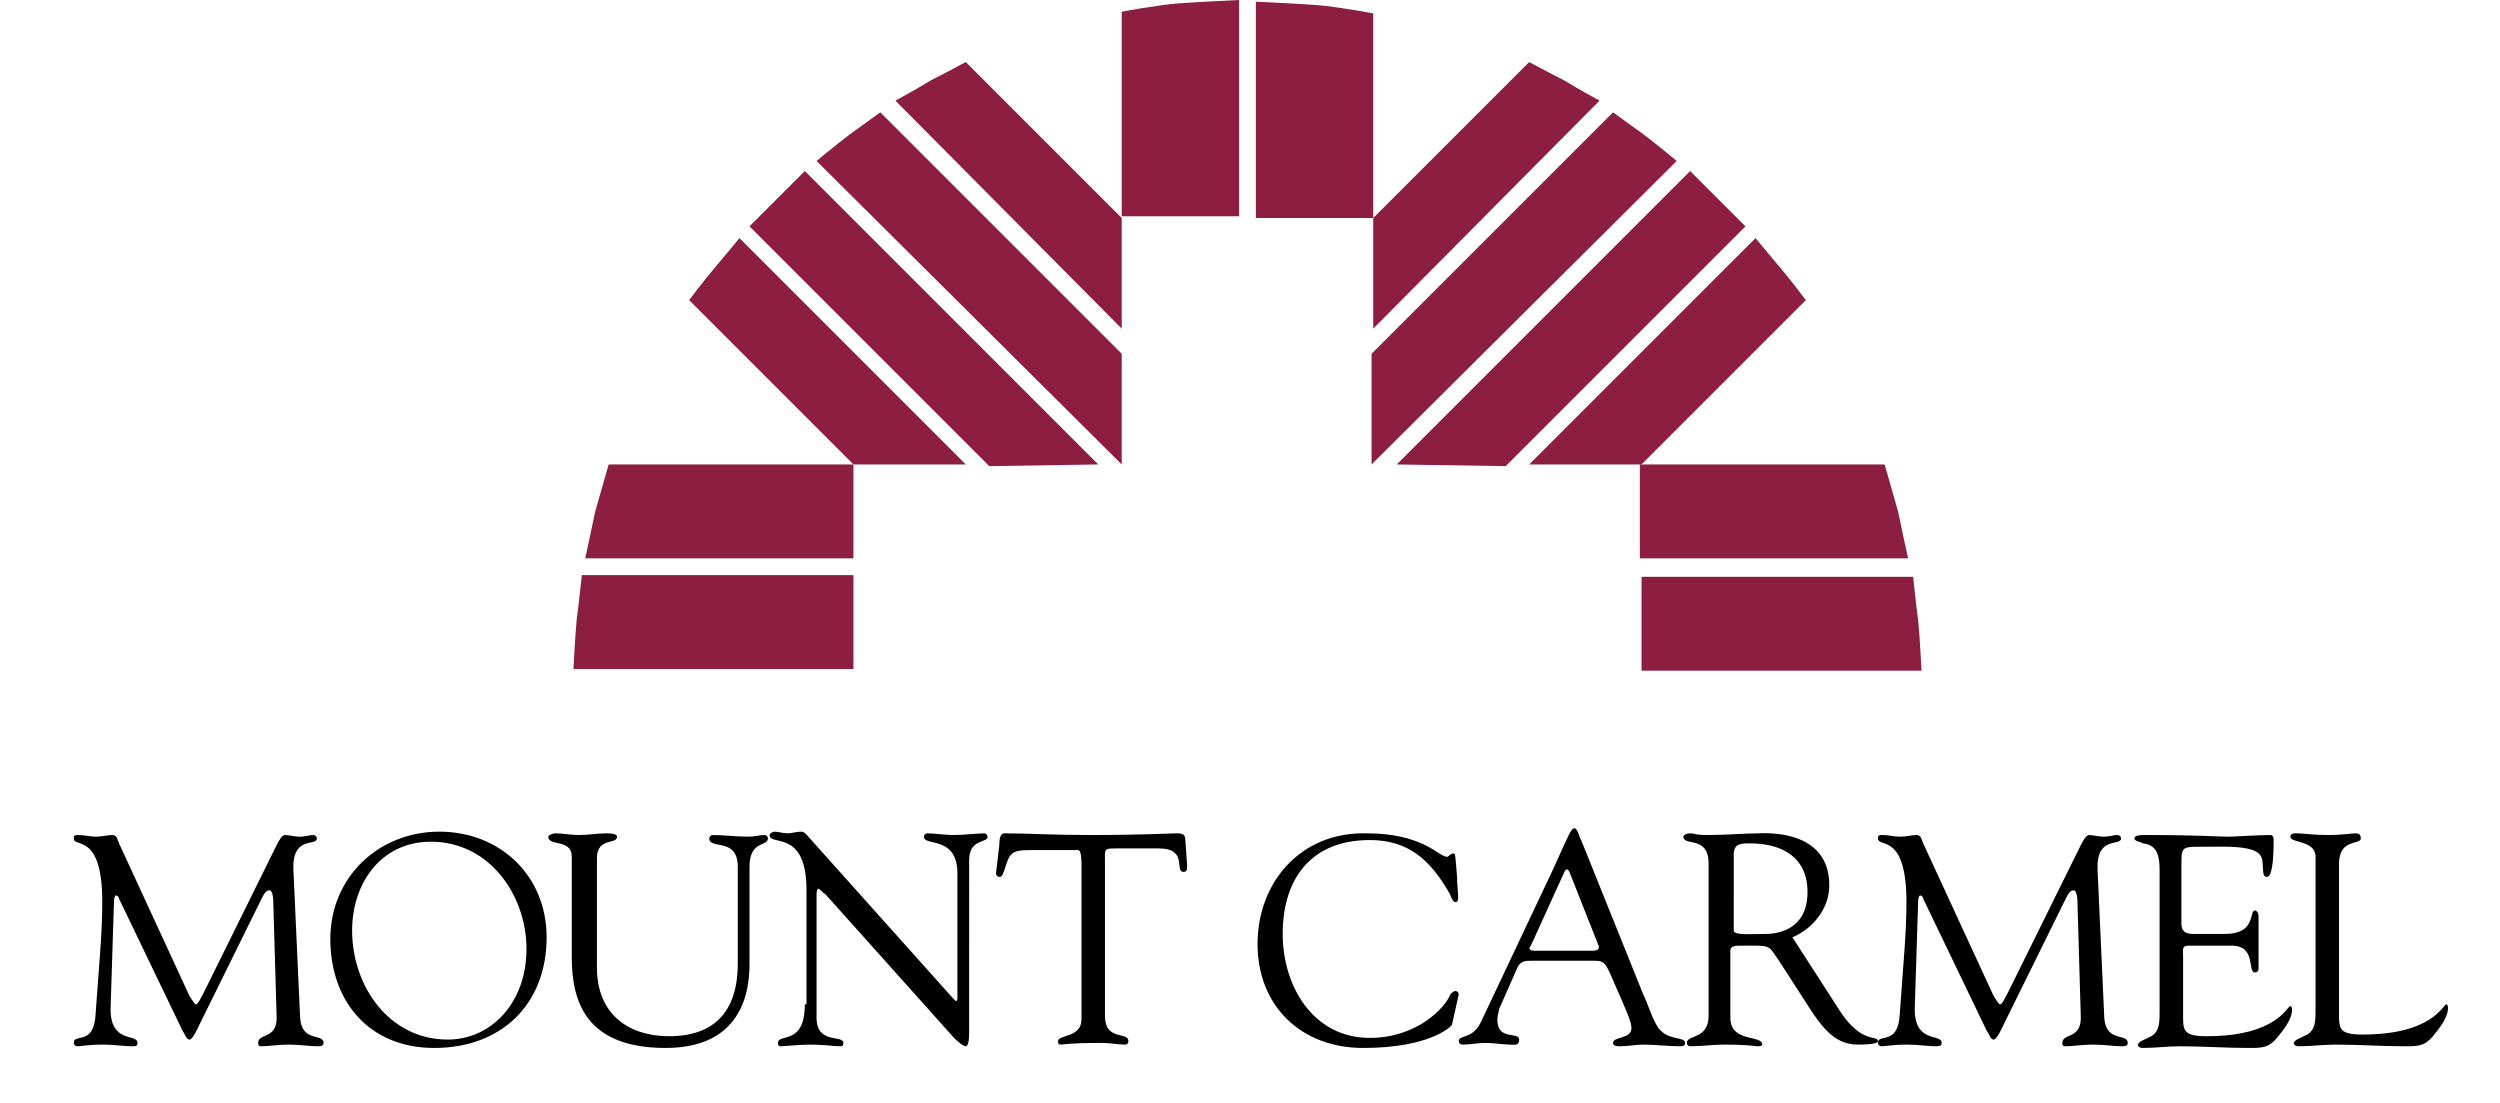 <?xml version="1.0" encoding="UTF-8"?>
<svg xmlns="http://www.w3.org/2000/svg" onmouseup="{ if(window.parent.document.onmouseup) window.parent.document.onmouseup(arguments[0]);}" xml:space="preserve" style="enable-background:new 0 0 149.1 65.8;" viewBox="0 0 149.1 65.8" y="0px" x="0px" id="Layer_1" version="1.1" xmlns:xlink="http://www.w3.org/1999/xlink"><style type="text/css">
	.st0{clip-path:url(#SVGID_00000159457518441791887660000010222135448703762108_);}
	.st1{clip-path:url(#SVGID_00000133517585052226854310000016435743092302536576_);}
	.st2{fill-rule:evenodd;clip-rule:evenodd;}
	.st3{clip-path:url(#SVGID_00000139998040280369256250000009356812063517410723_);}
	.st4{clip-path:url(#SVGID_00000020360198572935832760000000021415011391107715_);}
	.st5{clip-path:url(#SVGID_00000056394935683477253660000009396257955942611132_);}
	.st6{clip-path:url(#SVGID_00000099654257600630645890000007311277881141050755_);}
	.st7{clip-path:url(#SVGID_00000155839370582902340400000018083300013753604248_);}
	.st8{clip-path:url(#SVGID_00000183968995154802835760000009902371445567615371_);}
	.st9{clip-path:url(#SVGID_00000121244136669281427690000010156572531331712385_);}
	.st10{clip-path:url(#SVGID_00000160159886793420442570000017610516650887905469_);}
	.st11{clip-path:url(#SVGID_00000075126658466944868480000008424204095203617198_);}
	.st12{clip-path:url(#SVGID_00000134927901514771209050000015872338084111408538_);}
	.st13{fill:#8B1E41;}
	.st14{clip-path:url(#SVGID_00000129890032114052270710000005498323346331442830_);}
	.st15{clip-path:url(#SVGID_00000124140542410682366990000006680535066221862315_);}
	.st16{clip-path:url(#SVGID_00000013890169844125823290000006871507562812785564_);}
	.st17{clip-path:url(#SVGID_00000165955683989810043070000015184722107144505749_);}
	.st18{clip-path:url(#SVGID_00000145025659619886594750000015406695195360524199_);}
	.st19{clip-path:url(#SVGID_00000147898801292058949780000008588142765232365753_);}
	.st20{clip-path:url(#SVGID_00000134949263536569721870000008792519999874830776_);}
	.st21{clip-path:url(#SVGID_00000103245485718149275460000004264728020960039359_);}
	.st22{clip-path:url(#SVGID_00000037651301222514272890000006990424079051348622_);}
	.st23{clip-path:url(#SVGID_00000078014907166256682240000016391979894184025526_);}
	.st24{clip-path:url(#SVGID_00000047041186478574703730000018256581373146198431_);}
	.st25{clip-path:url(#SVGID_00000079470918999262154070000017792001633928956556_);}
	.st26{clip-path:url(#SVGID_00000149370410450292234830000001321987275826207671_);}
</style><g><g><defs><rect data-cppathid="10000" height="65.8" width="149.1" id="SVGID_1_"/></defs><clipPath id="SVGID_00000022533298843964499170000016308406455966540976_"><use style="overflow:visible;" xlink:href="#SVGID_1_"/></clipPath><g style="clip-path:url(#SVGID_00000022533298843964499170000016308406455966540976_);"><path data-cppathid="10001" d="M17.5,51.9c-0.1-2.1,1.4-1.4,1.4-1.9c0-0.1-0.1-0.2-0.2-0.2c-0.3,0-0.4,0.1-0.9,0.1c-0.1,0-0.7-0.1-0.8-0.1     c-0.2,0-0.4,0.4-0.5,0.6l-4.2,8.5c-0.3,0.6-0.5,1-0.6,1s-0.2-0.2-0.4-0.5l-4.2-9.1C7,50.1,7,49.8,6.7,49.8s-0.6,0.1-1,0.1     c-0.3,0-0.7-0.1-1-0.1c-0.2,0-0.3,0-0.3,0.2c0,0.6,1.7-0.4,1.7,3.8c0,1.9-0.2,3.8-0.4,6.7c-0.1,1.9-1.3,1.1-1.3,1.7     c0,0.1,0.1,0.2,0.2,0.2c0.3,0,0.6-0.1,1.6-0.1c0.5,0,1.3,0.1,1.6,0.1s0.4,0,0.4-0.2c0-0.6-1.7,0.1-1.6-2.2l0.2-6.3     c0-0.2,0.1-0.3,0.1-0.3c0.1,0,0.2,0.1,0.2,0.2l3.8,7.9c0.1,0.1,0.2,0.5,0.4,0.5s0.5-0.7,0.6-0.9l3.7-7.5c0.2-0.4,0.3-0.5,0.5-0.5     c0.1,0,0.2,0.3,0.2,0.7l0.2,6.9c0,1.3-1.1,0.9-1.1,1.5c0,0.1,0,0.2,0.2,0.2c0.4,0,1-0.1,1.6-0.1c0.7,0,1.3,0.1,1.7,0.1     c0.2,0,0.4,0,0.4-0.2c0-0.6-1.3,0-1.4-1.5L17.5,51.9z"/></g></g></g><g><g><defs><rect data-cppathid="10002" height="65.8" width="149.1" id="SVGID_00000072976771752751424800000017470431226331631257_"/></defs><clipPath id="SVGID_00000010302573383848928170000001148994789447935419_"><use style="overflow:visible;" xlink:href="#SVGID_00000072976771752751424800000017470431226331631257_"/></clipPath><g style="clip-path:url(#SVGID_00000010302573383848928170000001148994789447935419_);"><path data-cppathid="10003" d="M25.7,50.2c3.5,0,5.7,3.2,5.7,6.4S29.3,62,26.7,62c-3.5,0-5.7-3.2-5.7-6.5C21,52.7,22.7,50.2,25.7,50.2      M25.9,62.5c4,0,6.7-2.6,6.7-6.6c0-3.7-2.8-6.3-6.4-6.3s-6.5,2.7-6.5,6.4S22,62.5,25.9,62.5" class="st2"/></g></g></g><g><g><defs><rect data-cppathid="10004" height="65.8" width="149.1" id="SVGID_00000155147205558575577890000002159673593299330962_"/></defs><clipPath id="SVGID_00000032633898795700078180000001136988621701474963_"><use style="overflow:visible;" xlink:href="#SVGID_00000155147205558575577890000002159673593299330962_"/></clipPath><g style="clip-path:url(#SVGID_00000032633898795700078180000001136988621701474963_);"><path data-cppathid="10005" d="M35.6,51.2c0-1.3,1.2-0.8,1.2-1.3c0-0.2-0.5-0.2-0.6-0.2c-0.6,0-1.1,0.1-1.7,0.1c-0.5,0-0.9-0.1-1.4-0.1     c-0.1,0-0.4,0.1-0.4,0.2c0,0.6,1.4,0.1,1.4,1.2v6c0,2.7,0.9,5.4,5.6,5.4c5.2,0,5-4.4,5-5.3v-5.5c0-1.6,1.1-1.2,1.1-1.7     c0-0.1-0.1-0.2-0.2-0.2c-0.3,0-0.6,0.1-1,0.1c-0.7,0-1.4-0.1-2.1-0.1c-0.1,0-0.2,0.1-0.2,0.2c0,0.7,1.7-0.1,1.7,1.7v5.8     c0,2.1-0.8,4.3-4.1,4.3c-2.4,0-4.3-1.3-4.3-4.1C35.6,57.7,35.6,51.2,35.6,51.2z"/></g></g></g><g><g><defs><rect data-cppathid="10006" height="65.8" width="149.1" id="SVGID_00000054978642095901914190000004645895113281067952_"/></defs><clipPath id="SVGID_00000072999675885841583310000017077240650122782851_"><use style="overflow:visible;" xlink:href="#SVGID_00000054978642095901914190000004645895113281067952_"/></clipPath><g style="clip-path:url(#SVGID_00000072999675885841583310000017077240650122782851_);"><path data-cppathid="10007" d="M48,59.9c0,2.5-1.6,1.7-1.6,2.3c0,0.1,0,0.2,0.2,0.2c0.1,0,1.1-0.1,1.7-0.1c0.9,0,1.4,0.1,1.8,0.1c0.2,0,0.2-0.1,0.2-0.2     c0-0.5-1.6,0.1-1.6-1.5v-7.3c0-0.4,0.1-0.4,0.1-0.4c0.1,0,0.3,0.3,0.4,0.3l7.7,8.6c0.4,0.4,0.6,0.5,0.7,0.5s0.2-0.2,0.2-0.8V51.3     c0-1.3,1.1-1,1.1-1.4c0-0.1-0.1-0.2-0.2-0.2c-0.4,0-1.2,0.1-1.8,0.1s-1.1-0.1-1.6-0.1c-0.1,0-0.2,0.1-0.2,0.2c0,0.6,2-0.1,2,2.2     v7.4c0,0.1,0,0.2-0.1,0.2l-0.2-0.2L48.3,50c-0.1-0.1-0.3-0.4-0.5-0.4c-0.3,0-0.6,0.1-0.8,0.1c-0.3,0-0.6-0.1-0.8-0.1     c-0.1,0-0.3,0.1-0.3,0.2c0,0.7,2.2-0.4,2.2,3.3v6.8L48,59.9L48,59.9z"/></g></g></g><g><g><defs><rect data-cppathid="10008" height="65.8" width="149.1" id="SVGID_00000155835861060121186010000009738963086072214973_"/></defs><clipPath id="SVGID_00000116922750755949969510000002092051433632018076_"><use style="overflow:visible;" xlink:href="#SVGID_00000155835861060121186010000009738963086072214973_"/></clipPath><g style="clip-path:url(#SVGID_00000116922750755949969510000002092051433632018076_);"><path data-cppathid="10009" d="M64.5,60.8c0,1.1-1.4,0.9-1.4,1.3c0,0.2,0.1,0.2,0.2,0.2s0.4-0.1,2.4-0.1c0.5,0,1,0.1,1.4,0.1c0.2,0,0.2-0.2,0.2-0.2     c0-0.6-1.4,0-1.4-1.5v-9.1c0-0.9-0.1-0.9,0.7-0.9h2.5c1.8,0,0.9,1.4,1.5,1.4c0.2,0,0.2-0.2,0.2-0.4l-0.1-1.4     c0-0.4-0.1-0.5-0.5-0.5s-2,0.1-5.2,0.1c-2.3,0-3.7-0.1-5.1-0.1c-0.3,0-0.3,0.5-0.3,0.7l-0.2,1.7c0,0.1,0.1,0.2,0.2,0.2     c0.2,0,0.2-0.2,0.3-0.4c0.3-1,0.4-1.2,1.5-1.2h2.9c0.2,0,0.2,0.7,0.2,0.8L64.5,60.8L64.5,60.8z"/></g></g></g><g><g><defs><rect data-cppathid="10010" height="65.8" width="149.1" id="SVGID_00000152239028706795974980000005386735857952005252_"/></defs><clipPath id="SVGID_00000137128058624656847690000002101176774381189788_"><use style="overflow:visible;" xlink:href="#SVGID_00000152239028706795974980000005386735857952005252_"/></clipPath><g style="clip-path:url(#SVGID_00000137128058624656847690000002101176774381189788_);"><path data-cppathid="10011" d="M75,56.3c0,3.7,2.6,6.2,6.3,6.2c4,0,5.3-1.3,5.3-1.4l0.4-1.8c0-0.1-0.1-0.2-0.2-0.2s-0.2,0.1-0.3,0.2     c-0.3,0.8-2,2.6-4.8,2.6c-3.4,0-5.2-3.1-5.2-6.2c0-3.3,1.7-5.6,5.2-5.6c2.3,0,3.6,1.2,4.7,3.1c0.1,0.1,0.2,0.6,0.4,0.6     c0.3,0,0.1-0.6,0.1-1.5c-0.1-1.2-0.1-1.4-0.2-1.4c-0.2,0-0.3,0.2-0.4,0.2c-0.5,0-1.4-1.4-4.8-1.4C77.6,49.6,75,52.6,75,56.3"/></g></g></g><g><g><defs><rect data-cppathid="10012" height="65.8" width="149.1" id="SVGID_00000101069756046787796200000000825762630182434180_"/></defs><clipPath id="SVGID_00000018936420335900631210000004866020429089918102_"><use style="overflow:visible;" xlink:href="#SVGID_00000101069756046787796200000000825762630182434180_"/></clipPath><g style="clip-path:url(#SVGID_00000018936420335900631210000004866020429089918102_);"><path data-cppathid="10013" d="M93.3,52c0.1-0.2,0.2-0.2,0.3,0l1.7,4.3c0.1,0.2,0.1,0.4-0.3,0.4h-3.5c-0.2,0-0.4-0.1-0.2-0.3L93.3,52z      M96.7,59.6c0.2,0.5,0.6,1.3,0.6,1.7c0,0.7-1.1,0.5-1.1,0.9c0,0.2,0.3,0.2,0.4,0.2c0.5,0,1-0.1,1.4-0.1c0.7,0,1.5,0.1,2.2,0.1     c0.1,0,0.3,0,0.3-0.2c0-0.4-1-0.1-1.6-0.9c-0.4-0.6-0.6-1.4-0.9-2l-3.7-9.2c-0.1-0.1-0.2-0.7-0.4-0.7s-0.3,0.3-1.3,2.5L88.3,61     c-0.5,1-1.3,0.7-1.3,1.1c0,0.1,0.1,0.2,0.2,0.2c0.5,0,0.9-0.1,1.4-0.1s1,0.1,1.5,0.1c0.2,0,0.5,0.1,0.5-0.3     c0-0.5-1.3,0.1-1.3-1.2c0-0.2,0.1-0.5,0.1-0.6l1.1-2.5c0.2-0.4,0.5-0.4,0.8-0.4h3.9c0.5,0,0.6,0.3,0.8,0.7L96.7,59.6z" class="st2"/></g></g></g><g><g><defs><rect data-cppathid="10014" height="65.8" width="149.1" id="SVGID_00000116931462530896072320000004657845815750124465_"/></defs><clipPath id="SVGID_00000160163115940718746530000012783393863239390122_"><use style="overflow:visible;" xlink:href="#SVGID_00000116931462530896072320000004657845815750124465_"/></clipPath><g style="clip-path:url(#SVGID_00000160163115940718746530000012783393863239390122_);"><path data-cppathid="10015" d="M106.9,55.9c1.2-0.5,2.2-1.7,2.2-3.1c0-3.4-3.9-3.1-4.2-3.1c-0.9,0-1.9,0.1-3,0.1c-0.9,0-0.8-0.1-1.1-0.1     c-0.2,0-0.4,0.1-0.4,0.2c0,0.6,1.5-0.1,1.5,1.6v9.1c0,1.4-1.3,1.1-1.3,1.6c0,0.1,0.1,0.2,0.2,0.2c0.7,0,1.4-0.1,2-0.1     c1.5,0,1.9,0.1,2,0.1s0.3,0,0.3-0.1c0-0.6-1.9-0.1-1.9-1.6v-3.8c0-0.2-0.1-0.5,0.5-0.5c2,0,1.7-0.1,2.4,0.9l2,3.1     c0.7,1,1.4,1.9,2.7,1.9c0.2,0,1.2,0,1.2-0.2c0-0.4-0.9,0.2-2.2-1.7C109.8,60.4,106.9,55.9,106.9,55.9z M103.4,51     c0-0.7,0.4-0.7,1-0.7c1.7,0,3.4,0.7,3.4,2.9s-1.7,2.5-2.5,2.5s-1.9,0.1-1.9-0.2V51z" class="st2"/></g></g></g><g><g><defs><rect data-cppathid="10016" height="65.8" width="149.1" id="SVGID_00000181806345070189760860000003884919668007738797_"/></defs><clipPath id="SVGID_00000054984801941315882860000010488326955864212137_"><use style="overflow:visible;" xlink:href="#SVGID_00000181806345070189760860000003884919668007738797_"/></clipPath><g style="clip-path:url(#SVGID_00000054984801941315882860000010488326955864212137_);"><path data-cppathid="10017" d="M125.1,51.9c-0.1-2.1,1.4-1.4,1.4-1.9c0-0.1-0.1-0.2-0.2-0.2c-0.3,0-0.4,0.1-0.9,0.1c-0.1,0-0.7-0.1-0.8-0.1     c-0.2,0-0.4,0.4-0.5,0.6l-4.2,8.5c-0.3,0.6-0.5,1-0.6,1s-0.2-0.2-0.4-0.5l-4.2-9.1c-0.1-0.2-0.1-0.5-0.4-0.5s-0.6,0.1-1,0.1     c-0.3,0-0.7-0.1-1-0.1c-0.2,0-0.3,0-0.3,0.2c0,0.6,1.7-0.4,1.7,3.8c0,1.9-0.2,3.8-0.4,6.7c-0.1,1.9-1.3,1.1-1.3,1.7     c0,0.1,0.1,0.2,0.2,0.2c0.3,0,0.6-0.1,1.6-0.1c0.5,0,1.3,0.1,1.6,0.1c0.2,0,0.4,0,0.4-0.2c0-0.6-1.7,0.1-1.6-2.2l0.2-6.3     c0-0.2,0.1-0.3,0.1-0.3c0.1,0,0.2,0.1,0.2,0.2l3.8,7.9c0.1,0.1,0.2,0.5,0.4,0.5s0.5-0.7,0.6-0.9l3.7-7.5c0.2-0.4,0.3-0.5,0.5-0.5     c0.1,0,0.2,0.3,0.2,0.7l0.2,6.9c0,1.3-1.1,0.9-1.1,1.5c0,0.1,0,0.2,0.2,0.2c0.4,0,1-0.1,1.6-0.1c0.7,0,1.3,0.1,1.7,0.1     c0.2,0,0.4,0,0.4-0.2c0-0.6-1.3,0-1.4-1.5L125.1,51.9L125.1,51.9z"/></g></g></g><g><g><defs><rect data-cppathid="10018" height="65.8" width="149.1" id="SVGID_00000084504439618245510540000014369985152732610492_"/></defs><clipPath id="SVGID_00000068653885148989651960000017795158270091373211_"><use style="overflow:visible;" xlink:href="#SVGID_00000084504439618245510540000014369985152732610492_"/></clipPath><g style="clip-path:url(#SVGID_00000068653885148989651960000017795158270091373211_);"><path data-cppathid="10019" d="M130.1,51.6c0-1.2,0-1.1,1.7-1.1c0.7,0,2.6-0.1,3,0.5c0.3,0.4,0,1.3,0.4,1.3c0.1,0,0.4-0.1,0.4-2.1c0-0.2,0-0.4-0.2-0.4     c-0.6,0-2.2,0.1-2.5,0.1c-0.7,0-1.7-0.1-5-0.1c-0.5,0-0.6,0.1-0.6,0.2c0,0.2,0.4,0.2,0.5,0.3c1,0.1,1,1,1,1.8v8.1     c0,0.8,0,1.3-0.5,1.6c-0.6,0.3-0.7,0.3-0.8,0.5c0,0.1,0.1,0.2,0.3,0.2c0.7,0,1.5-0.1,2.2-0.1c1.4,0,2.7,0.1,4.1,0.1     c0.8,0,1.2,0,1.7-0.6c0.4-0.5,0.9-1.1,0.9-1.7c0,0,0-0.2-0.1-0.2c-0.2,0-0.8,1.8-5,1.8c-1.5,0-1.4-0.4-1.4-1.5V57     c0-0.3-0.1-0.6,0.3-0.6h2.6c1.5,0,0.9,1.6,1.4,1.6c0.1,0,0.2-0.1,0.2-0.2v-3.2c0-0.1-0.1-0.3-0.2-0.3c-0.4,0,0.1,1.4-1.8,1.4     h-1.9c-0.5,0-0.7-0.2-0.7-0.6L130.1,51.6L130.1,51.6L130.1,51.6z"/></g></g></g><g><g><defs><rect data-cppathid="10020" height="65.8" width="149.1" id="SVGID_00000177475020987649156530000000603233438565832866_"/></defs><clipPath id="SVGID_00000149377241721508282620000006761774601936951736_"><use style="overflow:visible;" xlink:href="#SVGID_00000177475020987649156530000000603233438565832866_"/></clipPath><g style="clip-path:url(#SVGID_00000149377241721508282620000006761774601936951736_);"><path data-cppathid="10021" d="M139.5,51.5c0-1.5,1.3-1.1,1.3-1.5c0-0.2-0.1-0.3-0.3-0.3c-0.3,0-0.7,0.1-1.7,0.1c-0.9,0-1.4-0.1-1.8-0.1     c-0.2,0-0.4,0-0.4,0.2c0,0.4,1.5,0.2,1.5,1.2v9c0,0.8,0,1.3-0.5,1.6c-0.6,0.3-0.7,0.3-0.8,0.5c0,0.1,0.1,0.2,0.3,0.2     c0.7,0,1.5-0.1,2.2-0.1c1.4,0,2.7,0.1,4.1,0.1c0.8,0,1.2,0,1.7-0.6c0.4-0.5,0.9-1.1,0.9-1.7c0,0,0-0.2-0.1-0.2     c-0.2,0-0.8,1.8-5,1.8c-1.5,0-1.4-0.4-1.4-1.5V51.5z"/></g></g></g><g><g><defs><rect data-cppathid="10022" height="65.8" width="149.1" id="SVGID_00000122712139643748124730000000488905600206043555_"/></defs><clipPath id="SVGID_00000106855099341207861210000009507532745926632068_"><use style="overflow:visible;" xlink:href="#SVGID_00000122712139643748124730000000488905600206043555_"/></clipPath><g style="clip-path:url(#SVGID_00000106855099341207861210000009507532745926632068_);"><path data-cppathid="10023" d="M50.9,27.7v5.6h-16c0,0,0.4-1.8,0.6-2.8c0.2-0.7,0.8-2.8,0.8-2.8H50.9z" class="st13"/></g></g></g><g><g><defs><rect data-cppathid="10024" height="65.8" width="149.1" id="SVGID_00000138550694595152241740000000483835664336114320_"/></defs><clipPath id="SVGID_00000117677425788289758530000012256841444646832812_"><use style="overflow:visible;" xlink:href="#SVGID_00000138550694595152241740000000483835664336114320_"/></clipPath><g style="clip-path:url(#SVGID_00000117677425788289758530000012256841444646832812_);"><path data-cppathid="10025" d="M50.9,34.3v5.6H34.2c0,0,0.1-2,0.2-3c0.1-0.7,0.3-2.6,0.3-2.6H50.9z" class="st13"/></g></g></g><g><g><defs><rect data-cppathid="10026" height="65.8" width="149.1" id="SVGID_00000080884683689993456200000005257825804202234038_"/></defs><clipPath id="SVGID_00000099621448645820561240000005133064682544978332_"><use style="overflow:visible;" xlink:href="#SVGID_00000080884683689993456200000005257825804202234038_"/></clipPath><g style="clip-path:url(#SVGID_00000099621448645820561240000005133064682544978332_);"><path data-cppathid="10027" d="M66.9,12.9h7V0c0,0-2.2,0.1-3.6,0.2c-1.3,0.1-3.4,0.5-3.4,0.5V12.9z" class="st13"/></g></g></g><g><g><defs><rect data-cppathid="10028" height="65.8" width="149.1" id="SVGID_00000112631034876535928930000016688187930970640564_"/></defs><clipPath id="SVGID_00000103961707132148488520000009698362238787058575_"><use style="overflow:visible;" xlink:href="#SVGID_00000112631034876535928930000016688187930970640564_"/></clipPath><g style="clip-path:url(#SVGID_00000103961707132148488520000009698362238787058575_);"><path data-cppathid="10029" d="M66.9,27.7v-6.6L52.5,6.7c0,0-1.1,0.8-1.8,1.3c-0.8,0.6-2,1.6-2,1.6L66.9,27.7z" class="st13"/></g></g></g><g><g><defs><rect data-cppathid="10030" height="65.8" width="149.1" id="SVGID_00000181049978515197974020000012805746993487773084_"/></defs><clipPath id="SVGID_00000056404501790233507610000013059537266068127678_"><use style="overflow:visible;" xlink:href="#SVGID_00000181049978515197974020000012805746993487773084_"/></clipPath><g style="clip-path:url(#SVGID_00000056404501790233507610000013059537266068127678_);"><path data-cppathid="10031" d="M65.5,27.7L48,10.2l-1.6,1.6l-1.7,1.7L59,27.8L65.5,27.7L65.5,27.7z" class="st13"/></g></g></g><g><g><defs><rect data-cppathid="10032" height="65.8" width="149.1" id="SVGID_00000168112722944341020640000008880161347925309340_"/></defs><clipPath id="SVGID_00000030447460716834031510000014988139373925505172_"><use style="overflow:visible;" xlink:href="#SVGID_00000168112722944341020640000008880161347925309340_"/></clipPath><g style="clip-path:url(#SVGID_00000030447460716834031510000014988139373925505172_);"><path data-cppathid="10033" d="M57.6,27.7L44.1,14.2c0,0-0.9,1.1-1.5,1.8c-0.6,0.7-1.5,1.9-1.5,1.9l9.8,9.8H57.6z" class="st13"/></g></g></g><g><g><defs><rect data-cppathid="10034" height="65.8" width="149.1" id="SVGID_00000183228816794790467670000007100122769823751864_"/></defs><clipPath id="SVGID_00000150076560336786021350000005275151100895213702_"><use style="overflow:visible;" xlink:href="#SVGID_00000183228816794790467670000007100122769823751864_"/></clipPath><g style="clip-path:url(#SVGID_00000150076560336786021350000005275151100895213702_);"><path data-cppathid="10035" d="M66.9,19.6V13l-9.3-9.3c0,0-1.3,0.7-2.1,1.1C54.7,5.3,53.4,6,53.4,6L66.9,19.6z" class="st13"/></g></g></g><g><g><defs><rect data-cppathid="10036" height="65.8" width="149.1" id="SVGID_00000168087979195263811390000006457187938862449542_"/></defs><clipPath id="SVGID_00000166660639300581872580000002591912283673283500_"><use style="overflow:visible;" xlink:href="#SVGID_00000168087979195263811390000006457187938862449542_"/></clipPath><g style="clip-path:url(#SVGID_00000166660639300581872580000002591912283673283500_);"><path data-cppathid="10037" d="M97.8,27.7v5.6h16c0,0-0.4-1.8-0.6-2.8c-0.2-0.7-0.8-2.8-0.8-2.8H97.8z" class="st13"/></g></g></g><g><g><defs><rect data-cppathid="10038" height="65.8" width="149.1" id="SVGID_00000145747336674584394920000015447667628927378836_"/></defs><clipPath id="SVGID_00000032635316481317911690000008907262606061317511_"><use style="overflow:visible;" xlink:href="#SVGID_00000145747336674584394920000015447667628927378836_"/></clipPath><g style="clip-path:url(#SVGID_00000032635316481317911690000008907262606061317511_);"><path data-cppathid="10039" d="M97.9,34.4V40h16.7c0,0-0.1-2-0.2-3c-0.1-0.7-0.3-2.6-0.3-2.6H97.9z" class="st13"/></g></g></g><g><g><defs><rect data-cppathid="10040" height="65.8" width="149.1" id="SVGID_00000136384975776249915000000002450539950531109761_"/></defs><clipPath id="SVGID_00000124162219490985632940000007911849134700248249_"><use style="overflow:visible;" xlink:href="#SVGID_00000136384975776249915000000002450539950531109761_"/></clipPath><g style="clip-path:url(#SVGID_00000124162219490985632940000007911849134700248249_);"><path data-cppathid="10041" d="M81.9,13h-7V0.1c0,0,2.2,0.1,3.6,0.2c1.3,0.1,3.4,0.5,3.4,0.5V13z" class="st13"/></g></g></g><g><g><defs><rect data-cppathid="10042" height="65.8" width="149.1" id="SVGID_00000163048941133536250360000005033428732918451846_"/></defs><clipPath id="SVGID_00000119825864391264367160000003416999633279827646_"><use style="overflow:visible;" xlink:href="#SVGID_00000163048941133536250360000005033428732918451846_"/></clipPath><g style="clip-path:url(#SVGID_00000119825864391264367160000003416999633279827646_);"><path data-cppathid="10043" d="M81.8,27.7v-6.6L96.2,6.7c0,0,1.1,0.8,1.8,1.3c0.8,0.6,2,1.6,2,1.6L81.8,27.7z" class="st13"/></g></g></g><g><g><defs><rect data-cppathid="10044" height="65.8" width="149.1" id="SVGID_00000091721027775040789300000011377833034628469152_"/></defs><clipPath id="SVGID_00000147202139605655571650000006736882419383100550_"><use style="overflow:visible;" xlink:href="#SVGID_00000091721027775040789300000011377833034628469152_"/></clipPath><g style="clip-path:url(#SVGID_00000147202139605655571650000006736882419383100550_);"><path data-cppathid="10045" d="M83.3,27.7l17.5-17.5l1.6,1.6l1.7,1.7L89.8,27.8L83.3,27.7L83.3,27.7z" class="st13"/></g></g></g><g><g><defs><rect data-cppathid="10046" height="65.8" width="149.1" id="SVGID_00000101086500458571905980000018290010328239436680_"/></defs><clipPath id="SVGID_00000159438561926854504110000008587566483713147291_"><use style="overflow:visible;" xlink:href="#SVGID_00000101086500458571905980000018290010328239436680_"/></clipPath><g style="clip-path:url(#SVGID_00000159438561926854504110000008587566483713147291_);"><path data-cppathid="10047" d="M91.2,27.7l13.5-13.5c0,0,0.9,1.1,1.5,1.8s1.5,1.9,1.5,1.9l-9.8,9.8H91.2z" class="st13"/></g></g></g><g><g><defs><rect data-cppathid="10048" height="65.8" width="149.1" id="SVGID_00000054256914818274684570000000153061282510994100_"/></defs><clipPath id="SVGID_00000060021719486489481660000006587333629681660848_"><use style="overflow:visible;" xlink:href="#SVGID_00000054256914818274684570000000153061282510994100_"/></clipPath><g style="clip-path:url(#SVGID_00000060021719486489481660000006587333629681660848_);"><path data-cppathid="10049" d="M81.9,19.6V13l9.3-9.3c0,0,1.3,0.7,2.1,1.1C94.1,5.3,95.4,6,95.4,6L81.9,19.6z" class="st13"/></g></g></g></svg>
